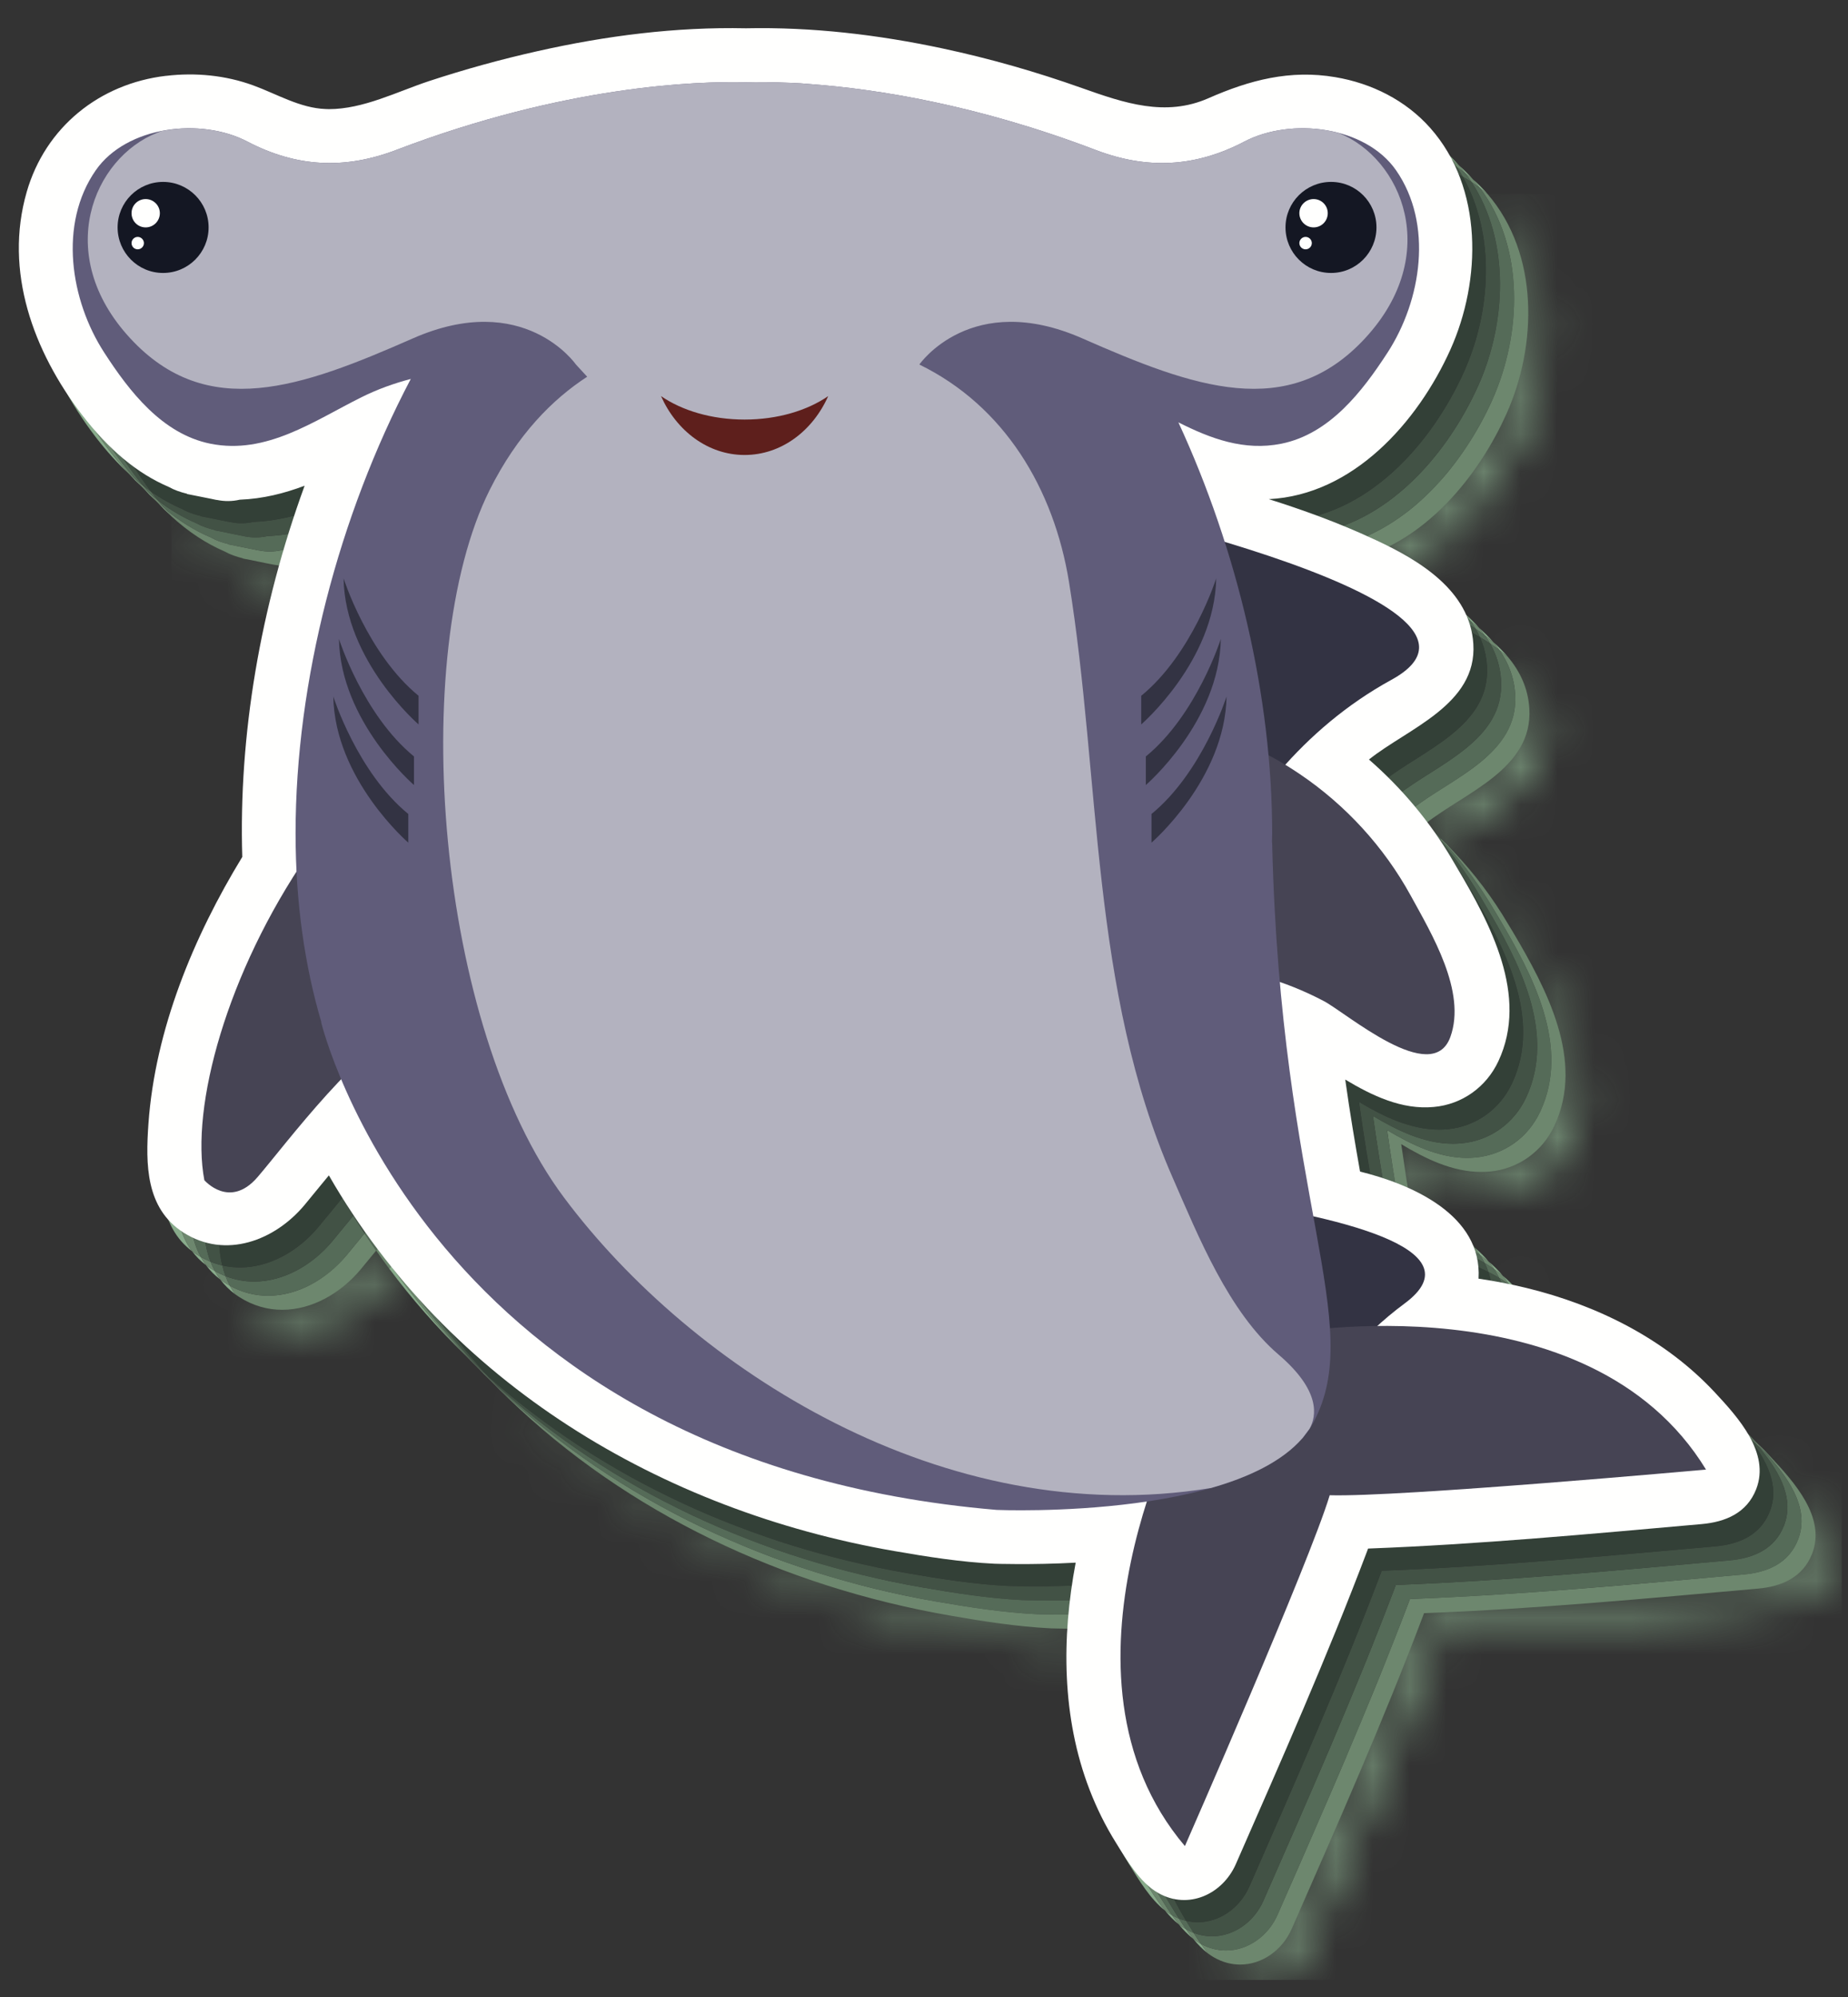<?xml version="1.0" encoding="UTF-8"?>
<svg width="50px" height="54px" viewBox="0 0 50 54" version="1.1" xmlns="http://www.w3.org/2000/svg" xmlns:xlink="http://www.w3.org/1999/xlink">
    <rect x="0" y="0" width="50" height="54" fill="#333333" stroke="none"/>
    <title>Group</title>
    <defs>
        <path d="M29.331,48.29 C29.098,48.29 28.858,48.23 28.627,48.098 C28.406,47.973 28.214,47.784 28.042,47.572 C28.096,47.612 28.151,47.649 28.209,47.682 C28.44,47.814 28.681,47.874 28.914,47.874 C29.506,47.874 30.054,47.488 30.31,46.906 C31.538,44.108 32.779,41.306 33.861,38.448 L33.889,38.372 C36.903,38.258 39.913,37.976 42.915,37.709 C43.554,37.654 44.136,37.411 44.389,36.766 C44.775,35.781 43.895,34.82 43.271,34.15 C43.266,34.145 43.261,34.139 43.256,34.134 C43.405,34.272 43.549,34.416 43.688,34.565 C44.312,35.237 45.191,36.198 44.806,37.183 C44.553,37.828 43.971,38.07 43.331,38.126 C40.329,38.392 37.318,38.675 34.306,38.788 L34.278,38.865 C33.195,41.72 31.954,44.525 30.726,47.322 C30.471,47.904 29.922,48.29 29.331,48.29 L29.331,48.29 Z M24.618,39.207 C24.355,39.204 24.198,39.199 24.198,39.199 C23.29,39.154 22.376,39.011 21.481,38.854 C16.776,38.035 12.377,35.913 9.104,32.552 C12.329,35.672 16.557,37.653 21.064,38.437 C21.96,38.594 22.874,38.735 23.782,38.782 C23.782,38.782 24.061,38.792 24.497,38.792 C24.548,38.792 24.601,38.792 24.656,38.791 C24.642,38.93 24.629,39.068 24.618,39.207 L24.618,39.207 Z M3.414,30.585 C3.023,30.585 2.626,30.479 2.251,30.238 C2.031,30.098 1.858,29.932 1.723,29.748 C1.759,29.774 1.795,29.799 1.834,29.824 C2.209,30.063 2.605,30.169 2.996,30.169 C3.798,30.169 4.579,29.724 5.122,29.072 L5.538,28.567 C5.653,28.733 5.772,28.897 5.892,29.058 L5.539,29.488 C4.996,30.141 4.215,30.585 3.414,30.585 L3.414,30.585 Z M36.896,30.146 C36.831,30.131 36.766,30.116 36.701,30.102 C36.627,29.94 36.531,29.79 36.42,29.651 C36.601,29.799 36.763,29.964 36.896,30.146 L36.896,30.146 Z M33.901,27.504 C33.778,27.447 33.653,27.394 33.528,27.345 C33.441,26.829 33.355,26.278 33.272,25.69 C33.926,26.083 34.658,26.441 35.435,26.441 C35.512,26.441 35.589,26.438 35.667,26.431 C36.436,26.36 37.088,25.892 37.415,25.195 C38.247,23.423 37.19,21.468 36.296,19.956 L36.162,19.735 C35.749,19.032 35.253,18.375 34.688,17.778 C35.428,18.481 36.067,19.281 36.579,20.151 L36.712,20.373 C37.606,21.884 38.663,23.839 37.831,25.611 C37.505,26.305 36.853,26.776 36.084,26.847 C36.006,26.855 35.929,26.858 35.853,26.858 C35.076,26.858 34.342,26.5 33.688,26.106 C33.757,26.598 33.829,27.063 33.901,27.504 L33.901,27.504 Z M34.349,17.436 C34.33,17.417 34.311,17.399 34.291,17.38 C34.175,17.258 34.055,17.137 33.932,17.02 C34.988,16.184 36.84,15.545 36.738,13.909 C36.704,13.358 36.482,12.898 36.155,12.51 C36.701,12.975 37.107,13.563 37.155,14.326 C37.255,15.961 35.404,16.6 34.349,17.436 L34.349,17.436 Z M3.33,10.457 C3.274,10.453 3.218,10.445 3.163,10.434 L3.151,10.431 L3.15,10.431 L3.012,10.405 C2.871,10.375 2.728,10.346 2.586,10.319 L2.348,10.27 L2.349,10.266 C2.166,10.218 2.005,10.164 1.86,10.082 C1.199,9.802 0.584,9.348 0,8.714 C0.459,9.134 0.938,9.449 1.443,9.665 C1.588,9.748 1.75,9.802 1.933,9.849 L1.932,9.854 L2.169,9.9 C2.312,9.929 2.454,9.959 2.596,9.988 L2.734,10.014 L2.735,10.014 L2.747,10.017 C2.841,10.036 2.937,10.046 3.033,10.046 C3.143,10.046 3.253,10.033 3.362,10.008 C3.396,10.007 3.43,10.005 3.464,10.003 C3.418,10.155 3.373,10.306 3.33,10.457 L3.33,10.457 Z M33.139,10.045 C33.077,10.014 33.014,9.985 32.953,9.956 L32.866,9.916 C32.732,9.854 32.598,9.794 32.463,9.735 C34.126,9.122 35.401,7.534 36.114,5.954 C36.954,4.091 37.006,1.621 35.61,0 C35.743,0.115 35.869,0.239 35.987,0.371 C37.423,1.991 37.379,4.488 36.53,6.371 C35.855,7.867 34.676,9.369 33.139,10.045 L33.139,10.045 Z" id="path-1"></path>
    </defs>
    <g id="Page-1" stroke="none" stroke-width="1" fill="none" fill-rule="evenodd">
        <g id="23424" transform="translate(-62, -52)">
            <g id="Group" transform="translate(62.51, 52.761)">
                <g id="Group-504" transform="translate(4.13, 4.488)">
                    <mask id="mask-2" fill="white">
                        <use xlink:href="#path-1"></use>
                    </mask>
                    <g id="Clip-503"></g>
                    <polygon id="Fill-502" fill="#88AB8B" mask="url(#mask-2)" points="0 48.29 45.191 48.29 45.191 0 0 0"></polygon>
                </g>
                <path d="M32.172,52.06 C32.027,51.95 31.895,51.814 31.773,51.665 C31.832,51.711 31.894,51.753 31.958,51.79 C31.965,51.794 31.973,51.798 31.981,51.802 C32.042,51.89 32.105,51.977 32.172,52.06 M47.386,38.622 C47.328,38.568 47.27,38.516 47.211,38.464 C47.145,38.392 47.08,38.322 47.018,38.256 C47.011,38.248 47.003,38.24 46.996,38.231 C47.13,38.357 47.26,38.487 47.386,38.622 M13.234,37.04 C13.089,36.899 12.946,36.756 12.804,36.611 C12.88,36.685 12.957,36.758 13.034,36.831 C13.1,36.901 13.167,36.971 13.234,37.04 M5.853,34.236 C5.692,34.117 5.559,33.984 5.45,33.838 C5.492,33.87 5.535,33.9 5.581,33.929 C5.623,33.956 5.666,33.982 5.709,34.006 C5.751,34.085 5.799,34.162 5.853,34.236 M40.55,34.139 C40.474,34.077 40.396,34.018 40.314,33.961 C40.265,33.884 40.21,33.809 40.151,33.737 C40.299,33.859 40.433,33.993 40.55,34.139 M38.818,22.266 C38.753,22.204 38.687,22.143 38.62,22.083 C38.572,22.03 38.524,21.978 38.476,21.926 C38.477,21.925 38.478,21.925 38.479,21.924 C38.594,22.036 38.707,22.15 38.818,22.266 M40.285,16.998 C40.212,16.936 40.137,16.876 40.059,16.818 C40.008,16.744 39.952,16.673 39.894,16.604 C40.035,16.727 40.167,16.858 40.285,16.998 M4.13,13.202 C3.999,13.081 3.869,12.952 3.74,12.814 C3.809,12.877 3.878,12.937 3.947,12.996 C4.008,13.066 4.069,13.135 4.13,13.202 M39.74,4.488 C39.671,4.429 39.6,4.372 39.528,4.318 C39.469,4.239 39.406,4.162 39.34,4.087 C39.467,4.197 39.587,4.316 39.7,4.443 C39.713,4.458 39.727,4.473 39.74,4.488" id="Fill-505" fill="#88AB8B"></path>
                <path d="M33.044,52.362 C32.811,52.362 32.57,52.302 32.339,52.17 C32.281,52.137 32.226,52.1 32.172,52.06 C32.105,51.977 32.042,51.89 31.981,51.802 C32.205,51.925 32.436,51.981 32.661,51.981 C33.253,51.981 33.802,51.594 34.058,51.012 C35.286,48.212 36.527,45.411 37.61,42.553 L37.639,42.477 C40.651,42.363 43.661,42.083 46.664,41.814 C47.303,41.758 47.884,41.519 48.138,40.872 C48.485,39.986 47.806,39.117 47.211,38.464 C47.27,38.516 47.328,38.568 47.386,38.622 C47.391,38.627 47.396,38.633 47.401,38.638 C48.025,39.308 48.905,40.269 48.519,41.254 C48.266,41.899 47.684,42.142 47.045,42.197 C44.043,42.464 41.033,42.746 38.019,42.86 L37.991,42.936 C36.909,45.794 35.668,48.596 34.44,51.394 C34.184,51.976 33.636,52.362 33.044,52.362 M28.627,43.28 C28.191,43.28 27.912,43.27 27.912,43.27 C27.004,43.223 26.09,43.082 25.194,42.925 C20.687,42.141 16.459,40.16 13.234,37.04 C13.167,36.971 13.1,36.901 13.034,36.831 C16.234,39.851 20.389,41.774 24.813,42.544 C25.708,42.699 26.621,42.842 27.529,42.887 C27.529,42.887 27.808,42.897 28.244,42.897 C28.418,42.897 28.617,42.896 28.833,42.891 C28.816,43.02 28.8,43.15 28.786,43.279 C28.731,43.28 28.678,43.28 28.627,43.28 M7.126,34.657 C6.735,34.657 6.339,34.551 5.964,34.312 C5.925,34.287 5.889,34.262 5.853,34.236 C5.799,34.162 5.751,34.085 5.709,34.006 C6.046,34.192 6.397,34.276 6.745,34.276 C7.546,34.276 8.327,33.831 8.869,33.179 L9.313,32.639 L9.353,32.591 C9.456,32.747 9.561,32.902 9.668,33.055 L9.252,33.56 C8.709,34.212 7.928,34.657 7.126,34.657 M40.831,34.59 C40.743,34.571 40.655,34.553 40.567,34.536 C40.513,34.328 40.426,34.137 40.314,33.961 C40.396,34.018 40.474,34.077 40.55,34.139 C40.661,34.278 40.757,34.428 40.831,34.59 M37.658,31.833 C37.546,31.789 37.433,31.749 37.32,31.711 C37.219,31.12 37.117,30.484 37.02,29.797 C37.675,30.189 38.409,30.549 39.186,30.549 C39.262,30.549 39.338,30.545 39.415,30.538 C40.184,30.466 40.837,29.996 41.162,29.3 C41.995,27.531 40.938,25.573 40.044,24.063 L39.911,23.842 C39.543,23.215 39.109,22.626 38.62,22.083 C38.687,22.143 38.753,22.204 38.818,22.266 C39.383,22.863 39.879,23.52 40.292,24.223 L40.426,24.444 C41.32,25.956 42.377,27.911 41.545,29.683 C41.218,30.38 40.566,30.848 39.797,30.919 C39.719,30.926 39.642,30.929 39.565,30.929 C38.788,30.929 38.056,30.571 37.402,30.178 C37.485,30.766 37.571,31.317 37.658,31.833 M38.062,21.508 C38.051,21.497 38.04,21.486 38.029,21.476 C37.915,21.357 37.799,21.24 37.68,21.126 C38.734,20.291 40.589,19.651 40.486,18.015 C40.458,17.557 40.3,17.161 40.059,16.818 C40.137,16.876 40.212,16.936 40.285,16.998 C40.612,17.386 40.834,17.846 40.868,18.397 C40.97,20.033 39.118,20.672 38.062,21.508 M7.163,14.534 C7.067,14.534 6.971,14.524 6.877,14.505 L6.865,14.502 L6.864,14.502 L6.726,14.476 C6.584,14.447 6.442,14.417 6.299,14.388 L6.062,14.342 L6.063,14.337 C5.88,14.29 5.718,14.236 5.573,14.153 C5.068,13.937 4.589,13.622 4.13,13.202 C4.069,13.135 4.008,13.066 3.947,12.996 C4.345,13.33 4.758,13.587 5.191,13.77 C5.337,13.854 5.498,13.91 5.681,13.954 L5.68,13.961 L5.917,14.008 C6.06,14.037 6.202,14.064 6.343,14.093 L6.482,14.122 L6.483,14.12 L6.494,14.122 C6.591,14.142 6.688,14.152 6.786,14.152 C6.894,14.152 7.002,14.14 7.109,14.115 C7.321,14.107 7.529,14.085 7.731,14.051 C7.684,14.197 7.638,14.344 7.594,14.491 C7.56,14.493 7.526,14.495 7.492,14.496 C7.383,14.521 7.273,14.534 7.163,14.534 M36.593,14.223 C36.365,14.124 36.136,14.03 35.907,13.94 C37.719,13.418 39.108,11.736 39.862,10.061 C40.665,8.275 40.749,5.934 39.528,4.318 C39.6,4.372 39.671,4.429 39.74,4.488 C41.136,6.109 41.084,8.579 40.244,10.442 C39.531,12.022 38.256,13.61 36.593,14.223" id="Fill-506" fill="#6D876E"></path>
                <path d="M31.773,51.665 C31.633,51.556 31.504,51.422 31.386,51.277 C31.448,51.325 31.511,51.369 31.578,51.406 C31.64,51.495 31.705,51.582 31.773,51.665 M46.996,38.231 C46.939,38.179 46.882,38.127 46.824,38.075 C46.761,38.005 46.698,37.938 46.637,37.873 C46.636,37.871 46.635,37.87 46.634,37.869 C46.758,37.986 46.878,38.106 46.996,38.231" id="Fill-507" fill="#88AB8B"></path>
                <path d="M31.981,51.802 C31.973,51.798 31.965,51.794 31.958,51.79 C31.894,51.753 31.832,51.711 31.773,51.665 C31.705,51.582 31.64,51.495 31.578,51.406 C31.646,51.445 31.715,51.478 31.785,51.505 C31.847,51.603 31.912,51.704 31.981,51.802 M47.211,38.464 C47.153,38.413 47.094,38.363 47.035,38.314 C46.965,38.232 46.894,38.152 46.824,38.075 C46.882,38.127 46.939,38.179 46.996,38.231 C47.003,38.24 47.011,38.248 47.018,38.256 C47.08,38.322 47.145,38.392 47.211,38.464" id="Fill-508" fill="#6D876E"></path>
                <path d="M32.661,51.981 C32.436,51.981 32.205,51.925 31.981,51.802 C31.912,51.704 31.847,51.603 31.785,51.505 C31.95,51.568 32.117,51.598 32.282,51.598 C32.873,51.598 33.422,51.212 33.677,50.627 C34.905,47.83 36.146,45.028 37.229,42.171 L37.257,42.097 C40.268,41.982 43.28,41.7 46.281,41.433 C46.922,41.377 47.504,41.136 47.758,40.491 C48.063,39.705 47.565,38.934 47.035,38.314 C47.094,38.363 47.153,38.413 47.211,38.464 C47.806,39.117 48.485,39.986 48.138,40.872 C47.884,41.519 47.303,41.758 46.664,41.814 C43.661,42.083 40.651,42.363 37.639,42.477 L37.61,42.553 C36.527,45.411 35.286,48.212 34.058,51.012 C33.802,51.594 33.253,51.981 32.661,51.981" id="Fill-509" fill="#556B58"></path>
                <path d="M12.804,36.611 C12.667,36.477 12.531,36.341 12.397,36.203 C12.466,36.27 12.535,36.337 12.605,36.403 C12.671,36.473 12.737,36.542 12.804,36.611" id="Fill-510" fill="#88AB8B"></path>
                <path d="M13.034,36.831 C12.957,36.758 12.88,36.685 12.804,36.611 C12.737,36.542 12.671,36.473 12.605,36.403 C12.682,36.476 12.759,36.548 12.837,36.62 C12.902,36.69 12.968,36.761 13.034,36.831" id="Fill-511" fill="#6D876E"></path>
                <path d="M28.244,42.897 C27.808,42.897 27.529,42.887 27.529,42.887 C26.621,42.842 25.708,42.699 24.813,42.544 C20.389,41.774 16.234,39.851 13.034,36.831 C12.968,36.761 12.902,36.69 12.837,36.62 C16.012,39.541 20.091,41.406 24.431,42.161 C25.326,42.316 26.24,42.462 27.146,42.506 C27.146,42.506 27.424,42.516 27.858,42.516 C28.146,42.516 28.502,42.512 28.892,42.498 C28.871,42.629 28.851,42.76 28.833,42.891 C28.617,42.896 28.418,42.897 28.244,42.897" id="Fill-512" fill="#556B58"></path>
                <path d="M40.151,33.737 C40.077,33.675 39.999,33.615 39.919,33.559 C39.873,33.488 39.822,33.42 39.769,33.355 C39.91,33.472 40.038,33.599 40.151,33.737" id="Fill-513" fill="#88AB8B"></path>
                <path d="M40.314,33.961 C40.23,33.903 40.142,33.847 40.052,33.794 C40.012,33.712 39.968,33.634 39.919,33.559 C39.999,33.615 40.077,33.675 40.151,33.737 C40.21,33.809 40.265,33.884 40.314,33.961" id="Fill-514" fill="#6D876E"></path>
                <path d="M40.567,34.536 C40.459,34.514 40.35,34.494 40.241,34.475 C40.218,34.228 40.152,34.001 40.052,33.794 C40.142,33.847 40.23,33.903 40.314,33.961 C40.426,34.137 40.513,34.328 40.567,34.536" id="Fill-515" fill="#556B58"></path>
                <path d="M5.45,33.838 C5.296,33.722 5.168,33.591 5.063,33.449 C5.107,33.483 5.153,33.515 5.201,33.545 C5.234,33.567 5.268,33.587 5.302,33.607 C5.345,33.687 5.394,33.764 5.45,33.838" id="Fill-516" fill="#88AB8B"></path>
                <path d="M5.709,34.006 C5.666,33.982 5.623,33.956 5.581,33.929 C5.535,33.9 5.492,33.87 5.45,33.838 C5.394,33.764 5.345,33.687 5.302,33.607 C5.398,33.662 5.495,33.708 5.593,33.747 C5.626,33.836 5.664,33.922 5.709,34.006" id="Fill-517" fill="#6D876E"></path>
                <path d="M6.745,34.276 C6.397,34.276 6.046,34.192 5.709,34.006 C5.664,33.922 5.626,33.836 5.593,33.747 C5.847,33.847 6.107,33.893 6.364,33.893 C7.165,33.893 7.946,33.448 8.487,32.795 L8.931,32.256 L9.05,32.113 C9.149,32.274 9.25,32.433 9.353,32.591 L9.313,32.639 L8.869,33.179 C8.327,33.831 7.546,34.276 6.745,34.276" id="Fill-518" fill="#556B58"></path>
                <path d="M38.421,21.868 C38.354,21.804 38.287,21.741 38.218,21.679 C38.166,21.622 38.114,21.565 38.061,21.509 L38.062,21.508 C38.185,21.625 38.305,21.746 38.421,21.868" id="Fill-519" fill="#6D876E"></path>
                <path d="M38.62,22.083 C38.567,22.035 38.513,21.987 38.459,21.94 C38.464,21.935 38.47,21.931 38.476,21.926 C38.524,21.978 38.572,22.03 38.62,22.083" id="Fill-520" fill="#6D876E"></path>
                <path d="M37.32,31.711 C37.208,31.674 37.096,31.639 36.986,31.607 C36.869,30.94 36.749,30.212 36.637,29.414 C37.294,29.808 38.027,30.166 38.805,30.166 C38.881,30.166 38.957,30.162 39.034,30.155 C39.803,30.083 40.455,29.615 40.781,28.917 C41.612,27.147 40.556,25.19 39.659,23.681 L39.529,23.459 C39.156,22.825 38.716,22.228 38.218,21.679 C38.287,21.741 38.354,21.804 38.421,21.868 C38.44,21.888 38.458,21.907 38.476,21.926 C38.47,21.931 38.464,21.935 38.459,21.94 C38.513,21.987 38.567,22.035 38.62,22.083 C39.109,22.626 39.543,23.215 39.911,23.842 L40.044,24.063 C40.938,25.573 41.995,27.531 41.162,29.3 C40.837,29.996 40.184,30.466 39.415,30.538 C39.338,30.545 39.262,30.549 39.186,30.549 C38.409,30.549 37.675,30.189 37.02,29.797 C37.117,30.484 37.219,31.12 37.32,31.711" id="Fill-521" fill="#556B58"></path>
                <path d="M39.894,16.604 C39.82,16.54 39.744,16.479 39.666,16.42 C39.617,16.351 39.565,16.285 39.511,16.22 C39.649,16.34 39.778,16.467 39.894,16.604" id="Fill-522" fill="#88AB8B"></path>
                <path d="M40.059,16.818 C39.977,16.756 39.893,16.697 39.807,16.64 C39.764,16.565 39.717,16.491 39.666,16.42 C39.744,16.479 39.82,16.54 39.894,16.604 C39.952,16.673 40.008,16.744 40.059,16.818" id="Fill-523" fill="#6D876E"></path>
                <path d="M37.68,21.126 C37.671,21.117 37.661,21.107 37.652,21.098 C37.537,20.978 37.419,20.86 37.299,20.744 C38.353,19.909 40.205,19.268 40.104,17.634 C40.081,17.264 39.974,16.934 39.807,16.64 C39.893,16.697 39.977,16.756 40.059,16.818 C40.3,17.161 40.458,17.557 40.486,18.015 C40.589,19.651 38.734,20.291 37.68,21.126" id="Fill-524" fill="#556B58"></path>
                <path d="M3.74,12.814 C3.607,12.691 3.475,12.559 3.345,12.419 C3.412,12.48 3.479,12.54 3.546,12.597 C3.61,12.671 3.675,12.744 3.74,12.814" id="Fill-525" fill="#88AB8B"></path>
                <path d="M3.947,12.996 C3.878,12.937 3.809,12.877 3.74,12.814 C3.675,12.744 3.61,12.671 3.546,12.597 C3.615,12.655 3.684,12.711 3.754,12.765 C3.814,12.844 3.839,12.876 3.839,12.876 C3.839,12.876 3.804,12.831 3.755,12.766 C3.757,12.767 3.758,12.769 3.76,12.77 C3.822,12.847 3.884,12.923 3.947,12.996" id="Fill-526" fill="#6D876E"></path>
                <path d="M6.786,14.152 C6.688,14.152 6.591,14.142 6.494,14.122 L6.483,14.12 L6.482,14.122 L6.343,14.093 C6.202,14.064 6.06,14.037 5.917,14.008 L5.68,13.961 L5.681,13.954 C5.498,13.91 5.337,13.854 5.191,13.77 C4.758,13.587 4.345,13.33 3.947,12.996 C3.884,12.923 3.822,12.847 3.76,12.77 C4.098,13.03 4.446,13.236 4.808,13.39 C4.954,13.472 5.117,13.526 5.3,13.571 L5.3,13.578 L5.536,13.624 C5.678,13.656 5.82,13.683 5.962,13.712 L6.1,13.739 L6.112,13.742 C6.209,13.761 6.306,13.77 6.404,13.77 C6.512,13.77 6.62,13.759 6.727,13.735 C7.136,13.717 7.526,13.648 7.898,13.547 C7.841,13.714 7.785,13.882 7.731,14.051 C7.529,14.085 7.321,14.107 7.109,14.115 C7.002,14.14 6.894,14.152 6.786,14.152 M3.839,12.876 C3.839,12.876 3.814,12.844 3.754,12.765 C3.754,12.765 3.754,12.766 3.755,12.766 C3.804,12.831 3.839,12.876 3.839,12.876" id="Fill-527" fill="#556B58"></path>
                <path d="M39.34,4.087 C39.273,4.028 39.204,3.972 39.133,3.918 C39.079,3.847 39.022,3.778 38.963,3.71 C39.088,3.819 39.207,3.937 39.318,4.062 C39.326,4.07 39.333,4.079 39.34,4.087" id="Fill-528" fill="#88AB8B"></path>
                <path d="M39.528,4.318 C39.456,4.264 39.381,4.212 39.305,4.162 C39.251,4.079 39.194,3.998 39.133,3.918 C39.204,3.972 39.273,4.028 39.34,4.087 C39.406,4.162 39.469,4.239 39.528,4.318" id="Fill-529" fill="#6D876E"></path>
                <path d="M35.907,13.94 C35.648,13.838 35.389,13.743 35.133,13.652 C37.138,13.274 38.672,11.472 39.48,9.679 C40.248,7.976 40.357,5.766 39.305,4.162 C39.381,4.212 39.456,4.264 39.528,4.318 C40.749,5.934 40.665,8.275 39.862,10.061 C39.108,11.736 37.719,13.418 35.907,13.94" id="Fill-530" fill="#556B58"></path>
                <path d="M31.386,51.277 C31.249,51.17 31.124,51.041 31.009,50.9 C31.069,50.946 31.131,50.989 31.195,51.025 C31.196,51.026 31.197,51.027 31.198,51.027 C31.258,51.112 31.321,51.197 31.386,51.277 M46.634,37.869 C46.57,37.808 46.504,37.749 46.438,37.69 C46.376,37.622 46.315,37.556 46.256,37.492 C46.246,37.482 46.237,37.472 46.227,37.462 C46.367,37.592 46.503,37.728 46.634,37.869 M12.397,36.203 C12.283,36.091 12.17,35.977 12.058,35.863 C12.116,35.919 12.173,35.974 12.232,36.03 C12.287,36.088 12.342,36.145 12.397,36.203 M5.063,33.449 C4.914,33.337 4.791,33.211 4.688,33.074 C4.73,33.105 4.773,33.136 4.819,33.165 C4.853,33.187 4.887,33.207 4.921,33.227 C4.963,33.304 5.01,33.378 5.063,33.449 M39.769,33.355 C39.694,33.293 39.617,33.234 39.537,33.177 C39.491,33.107 39.44,33.039 39.387,32.973 C39.527,33.091 39.656,33.217 39.769,33.355" id="Fill-531" fill="#88AB8B"></path>
                <path d="M38.029,21.476 C37.965,21.415 37.9,21.354 37.834,21.295 C37.783,21.238 37.731,21.182 37.679,21.127 L37.68,21.126 C37.799,21.24 37.915,21.357 38.029,21.476" id="Fill-532" fill="#556B58"></path>
                <path d="M39.511,16.22 C39.437,16.156 39.36,16.094 39.281,16.035 C39.232,15.965 39.179,15.898 39.123,15.833 C39.263,15.953 39.393,16.082 39.511,16.22 M3.345,12.419 C3.217,12.301 3.091,12.174 2.966,12.039 C3.03,12.098 3.094,12.155 3.158,12.209 C3.22,12.281 3.282,12.351 3.345,12.419 M38.963,3.71 C38.894,3.65 38.823,3.592 38.75,3.536 C38.694,3.463 38.636,3.391 38.574,3.321 C38.702,3.432 38.823,3.551 38.936,3.679 C38.945,3.69 38.954,3.7 38.963,3.71" id="Fill-533" fill="#88AB8B"></path>
                <path d="M31.578,51.406 L31.578,51.406 C31.511,51.369 31.448,51.325 31.386,51.277 C31.321,51.197 31.258,51.112 31.198,51.027 C31.26,51.063 31.323,51.093 31.387,51.118 C31.448,51.214 31.511,51.311 31.578,51.406 M46.824,38.075 C46.763,38.021 46.701,37.968 46.638,37.915 C46.572,37.838 46.504,37.763 46.438,37.69 C46.504,37.749 46.57,37.808 46.634,37.869 C46.635,37.87 46.636,37.871 46.637,37.873 C46.698,37.938 46.761,38.005 46.824,38.075 M12.605,36.403 C12.535,36.337 12.466,36.27 12.397,36.203 C12.342,36.145 12.287,36.088 12.232,36.03 C12.298,36.092 12.365,36.155 12.431,36.216 C12.489,36.279 12.547,36.341 12.605,36.403 M5.302,33.607 C5.268,33.587 5.234,33.567 5.201,33.545 C5.153,33.515 5.107,33.483 5.063,33.449 C5.01,33.378 4.963,33.304 4.921,33.227 C5.009,33.277 5.097,33.32 5.186,33.356 C5.219,33.442 5.258,33.526 5.302,33.607 M39.919,33.559 C39.835,33.5 39.748,33.444 39.659,33.391 C39.622,33.317 39.581,33.246 39.537,33.177 C39.617,33.234 39.694,33.293 39.769,33.355 C39.822,33.42 39.873,33.488 39.919,33.559 M39.666,16.42 C39.584,16.358 39.5,16.298 39.414,16.24 C39.373,16.17 39.329,16.101 39.281,16.035 C39.36,16.094 39.437,16.156 39.511,16.22 C39.565,16.285 39.617,16.351 39.666,16.42 M3.546,12.597 C3.479,12.54 3.412,12.48 3.345,12.419 C3.282,12.351 3.22,12.281 3.158,12.209 C3.221,12.263 3.285,12.315 3.349,12.365 C3.401,12.432 3.422,12.459 3.422,12.459 C3.422,12.459 3.394,12.422 3.351,12.367 C3.353,12.368 3.356,12.37 3.358,12.371 C3.42,12.449 3.483,12.524 3.546,12.597 M39.133,3.918 C39.06,3.863 38.986,3.81 38.91,3.76 C38.859,3.684 38.806,3.609 38.75,3.536 C38.823,3.592 38.894,3.65 38.963,3.71 C39.022,3.778 39.079,3.847 39.133,3.918" id="Fill-534" fill="#6D876E"></path>
                <path d="M38.218,21.679 C38.16,21.627 38.102,21.575 38.043,21.523 C38.049,21.519 38.055,21.514 38.061,21.509 C38.114,21.565 38.166,21.622 38.218,21.679" id="Fill-535" fill="#556B58"></path>
                <path d="M31.785,51.505 C31.715,51.478 31.646,51.445 31.578,51.406 C31.511,51.311 31.448,51.214 31.387,51.118 C31.452,51.144 31.517,51.164 31.583,51.18 C31.594,51.198 31.605,51.216 31.616,51.234 C31.67,51.321 31.726,51.412 31.785,51.505 M47.035,38.314 C46.968,38.258 46.901,38.204 46.832,38.15 C46.769,38.07 46.704,37.991 46.638,37.915 C46.701,37.968 46.763,38.021 46.824,38.075 C46.894,38.152 46.965,38.232 47.035,38.314 M12.837,36.62 C12.759,36.548 12.682,36.476 12.605,36.403 C12.547,36.341 12.489,36.279 12.431,36.216 C12.507,36.286 12.583,36.355 12.66,36.424 C12.718,36.49 12.778,36.555 12.837,36.62 M40.052,33.794 C39.957,33.738 39.86,33.685 39.761,33.635 C39.732,33.551 39.698,33.469 39.659,33.391 C39.748,33.444 39.835,33.5 39.919,33.559 C39.968,33.634 40.012,33.712 40.052,33.794 M5.593,33.747 C5.495,33.708 5.398,33.662 5.302,33.607 C5.258,33.526 5.219,33.442 5.186,33.356 C5.292,33.399 5.398,33.433 5.505,33.458 C5.529,33.556 5.558,33.653 5.593,33.747 M39.807,16.64 C39.716,16.58 39.624,16.523 39.53,16.467 C39.495,16.389 39.457,16.314 39.414,16.24 C39.5,16.298 39.584,16.358 39.666,16.42 C39.717,16.491 39.764,16.565 39.807,16.64 M3.754,12.765 C3.684,12.711 3.615,12.655 3.546,12.597 C3.483,12.524 3.42,12.449 3.358,12.371 C3.429,12.427 3.501,12.48 3.573,12.53 C3.589,12.551 3.606,12.573 3.624,12.597 C3.628,12.602 3.632,12.607 3.637,12.613 C3.685,12.676 3.724,12.726 3.754,12.765 M39.305,4.162 C39.228,4.111 39.149,4.063 39.068,4.018 C39.019,3.93 38.966,3.844 38.91,3.76 C38.986,3.81 39.06,3.863 39.133,3.918 C39.194,3.998 39.251,4.079 39.305,4.162" id="Fill-536" fill="#556B58"></path>
                <path d="M32.282,51.598 C32.117,51.598 31.95,51.568 31.785,51.505 C31.726,51.412 31.67,51.321 31.616,51.234 C31.605,51.216 31.594,51.198 31.583,51.18 C31.688,51.205 31.794,51.217 31.898,51.217 C32.49,51.217 33.038,50.83 33.295,50.247 C34.522,47.449 35.763,44.647 36.845,41.79 L36.874,41.713 C39.886,41.599 42.897,41.317 45.898,41.053 C46.539,40.995 47.121,40.755 47.374,40.108 C47.646,39.413 47.287,38.729 46.832,38.15 C46.901,38.204 46.968,38.258 47.035,38.314 C47.565,38.934 48.063,39.705 47.758,40.491 C47.504,41.136 46.922,41.377 46.281,41.433 C43.28,41.7 40.268,41.982 37.257,42.097 L37.229,42.171 C36.146,45.028 34.905,47.83 33.677,50.627 C33.422,51.212 32.873,51.598 32.282,51.598 M27.858,42.516 C27.424,42.516 27.146,42.506 27.146,42.506 C26.24,42.462 25.326,42.316 24.431,42.161 C20.091,41.406 16.012,39.541 12.837,36.62 C12.778,36.555 12.718,36.49 12.66,36.424 C15.805,39.239 19.803,41.042 24.05,41.781 C24.944,41.935 25.858,42.079 26.765,42.124 C26.765,42.124 27.043,42.133 27.477,42.133 C27.872,42.133 28.398,42.125 28.963,42.094 C28.937,42.228 28.914,42.363 28.892,42.498 C28.502,42.512 28.146,42.516 27.858,42.516 M40.241,34.475 C40.115,34.454 39.989,34.434 39.863,34.415 C39.88,34.131 39.842,33.872 39.761,33.635 C39.86,33.685 39.957,33.738 40.052,33.794 C40.152,34.001 40.218,34.228 40.241,34.475 M6.364,33.893 C6.107,33.893 5.847,33.847 5.593,33.747 C5.558,33.653 5.529,33.556 5.505,33.458 C5.664,33.495 5.823,33.512 5.982,33.512 C6.783,33.512 7.565,33.067 8.106,32.415 L8.551,31.875 L8.758,31.622 C8.853,31.788 8.95,31.951 9.05,32.113 L8.931,32.256 L8.487,32.795 C7.946,33.448 7.165,33.893 6.364,33.893 M36.986,31.607 C36.874,31.575 36.763,31.545 36.656,31.519 C36.523,30.772 36.384,29.949 36.258,29.033 C36.912,29.425 37.648,29.784 38.425,29.784 C38.5,29.784 38.575,29.781 38.651,29.774 C39.421,29.703 40.072,29.233 40.398,28.536 C41.231,26.767 40.174,24.81 39.279,23.3 L39.147,23.078 C38.774,22.442 38.333,21.845 37.834,21.295 C37.9,21.354 37.965,21.415 38.029,21.476 C38.039,21.487 38.05,21.498 38.061,21.509 C38.055,21.514 38.049,21.519 38.043,21.523 C38.102,21.575 38.16,21.627 38.218,21.679 C38.716,22.228 39.156,22.825 39.529,23.459 L39.659,23.681 C40.556,25.19 41.612,27.147 40.781,28.917 C40.455,29.615 39.803,30.083 39.034,30.155 C38.957,30.162 38.881,30.166 38.805,30.166 C38.027,30.166 37.294,29.808 36.637,29.414 C36.749,30.212 36.869,30.94 36.986,31.607 M37.299,20.744 C37.169,20.619 37.035,20.497 36.898,20.377 C37.949,19.535 39.824,18.897 39.722,17.253 C39.705,16.967 39.637,16.706 39.53,16.467 C39.624,16.523 39.716,16.58 39.807,16.64 C39.974,16.934 40.081,17.264 40.104,17.634 C40.205,19.268 38.353,19.909 37.299,20.744 M6.404,13.77 C6.306,13.77 6.209,13.761 6.112,13.742 L6.1,13.739 L5.962,13.712 C5.82,13.683 5.678,13.656 5.536,13.624 L5.3,13.578 L5.3,13.571 C5.117,13.526 4.954,13.472 4.808,13.39 C4.446,13.236 4.098,13.03 3.76,12.77 C3.739,12.744 3.718,12.718 3.698,12.691 C3.718,12.718 3.737,12.743 3.755,12.766 C3.754,12.766 3.754,12.765 3.754,12.765 C3.724,12.726 3.685,12.676 3.637,12.613 C3.632,12.607 3.628,12.602 3.624,12.597 C3.606,12.573 3.589,12.551 3.573,12.53 C3.85,12.724 4.135,12.882 4.428,13.007 C4.572,13.092 4.735,13.145 4.917,13.19 L4.916,13.197 L5.154,13.244 C5.296,13.273 5.438,13.3 5.581,13.33 L5.718,13.356 L5.719,13.356 L5.731,13.358 C5.827,13.378 5.924,13.389 6.022,13.389 C6.13,13.389 6.238,13.376 6.345,13.352 C6.973,13.327 7.557,13.179 8.1,12.973 C8.031,13.164 7.963,13.355 7.898,13.547 C7.526,13.648 7.136,13.717 6.727,13.735 C6.62,13.759 6.512,13.77 6.404,13.77 M35.133,13.652 C34.812,13.539 34.496,13.434 34.188,13.336 C36.468,13.224 38.216,11.255 39.097,9.298 C39.828,7.676 39.963,5.597 39.068,4.018 C39.149,4.063 39.228,4.111 39.305,4.162 C40.357,5.766 40.248,7.976 39.48,9.679 C38.672,11.472 37.138,13.274 35.133,13.652" id="Fill-537" fill="#425245"></path>
                <path d="M31.009,50.9 C30.609,50.588 30.309,50.082 30.054,49.673 C29.771,49.219 29.532,48.735 29.339,48.235 C28.782,46.788 28.632,45.232 28.748,43.695 C28.836,43.696 28.935,43.696 29.043,43.696 C29.082,43.696 29.123,43.696 29.165,43.696 C28.991,45.355 29.117,47.05 29.72,48.616 C29.913,49.117 30.153,49.599 30.436,50.053 C30.603,50.322 30.789,50.631 31.009,50.9 M46.227,37.462 C44.928,36.248 43.271,35.469 41.549,35.048 C41.444,35.023 41.339,34.999 41.233,34.977 C41.175,34.856 41.106,34.742 41.026,34.634 C41.073,34.645 41.12,34.656 41.167,34.668 C43.063,35.131 44.878,36.025 46.227,37.462 M12.058,35.863 C11.324,35.149 10.642,34.377 10.022,33.546 L10.078,33.478 C10.678,34.332 11.341,35.127 12.058,35.863 M4.688,33.074 C3.799,32.405 3.802,31.271 3.875,30.227 C4.053,27.681 5.095,25.17 6.414,23.011 C6.332,20.372 6.694,17.628 7.46,14.945 C7.5,14.949 7.54,14.95 7.579,14.95 C7.689,14.95 7.8,14.938 7.909,14.913 C7.928,14.912 7.947,14.911 7.965,14.91 C7.114,17.723 6.71,20.616 6.796,23.392 C5.476,25.551 4.436,28.061 4.258,30.61 C4.196,31.473 4.184,32.402 4.688,33.074 M39.387,32.973 C39.008,32.658 38.542,32.414 38.07,32.227 C38.057,32.149 38.044,32.071 38.031,31.992 C38.555,32.235 39.045,32.556 39.387,32.973 M39.123,15.833 C38.632,15.409 38.026,15.087 37.467,14.828 L37.379,14.785 C37.264,14.731 37.149,14.679 37.033,14.629 C37.113,14.599 37.191,14.567 37.269,14.533 C37.934,14.854 38.64,15.267 39.123,15.833 M2.966,12.039 C2.668,11.764 2.377,11.443 2.094,11.077 C2.191,11.203 2.277,11.315 2.277,11.315 C2.277,11.315 2.222,11.244 2.075,11.052 C1.896,10.819 1.832,10.735 1.832,10.735 C1.832,10.735 1.943,10.88 2.054,11.025 C2.054,11.025 2.054,11.025 2.055,11.025 C0.754,9.318 -0.037,7.164 0.583,5.025 C1.088,3.281 2.551,2.103 4.345,1.89 L4.353,1.89 C4.564,1.865 4.776,1.852 4.988,1.852 C5.575,1.852 6.162,1.949 6.715,2.149 C7.349,2.38 7.974,2.761 8.666,2.788 L8.759,2.79 C9.688,2.79 10.597,2.32 11.464,2.033 C12.429,1.717 13.414,1.446 14.405,1.222 C16.11,0.838 17.855,0.602 19.605,0.602 C19.75,0.602 19.895,0.603 20.04,0.606 C20.186,0.603 20.333,0.601 20.479,0.601 C22.117,0.601 23.753,0.807 25.356,1.148 C26.638,1.422 27.899,1.782 29.135,2.221 C29.883,2.487 30.619,2.742 31.366,2.742 C31.759,2.742 32.155,2.671 32.556,2.494 C33.42,2.116 34.272,1.857 35.182,1.857 C35.445,1.857 35.714,1.879 35.989,1.926 C36.97,2.091 37.889,2.55 38.554,3.298 C38.561,3.306 38.568,3.313 38.574,3.321 C37.956,2.783 37.185,2.443 36.371,2.306 C36.097,2.26 35.83,2.239 35.567,2.239 C34.656,2.239 33.803,2.497 32.938,2.877 C32.537,3.054 32.142,3.124 31.749,3.124 C31.002,3.124 30.265,2.869 29.516,2.602 C28.28,2.163 27.019,1.802 25.737,1.529 C24.128,1.187 22.486,0.983 20.84,0.983 C20.7,0.983 20.561,0.984 20.421,0.987 C20.275,0.984 20.13,0.982 19.985,0.982 C18.235,0.982 16.492,1.218 14.787,1.602 C13.795,1.827 12.812,2.098 11.845,2.416 C10.979,2.7 10.071,3.17 9.14,3.17 L9.049,3.169 C8.355,3.144 7.731,2.763 7.095,2.53 C6.543,2.329 5.956,2.234 5.369,2.234 C5.157,2.234 4.945,2.246 4.735,2.27 L4.728,2.27 C2.934,2.485 1.47,3.661 0.965,5.406 C0.341,7.558 1.144,9.724 2.457,11.433 C2.278,11.2 2.213,11.115 2.213,11.115 C2.213,11.115 2.324,11.26 2.436,11.406 C2.547,11.55 2.658,11.696 2.658,11.696 C2.658,11.696 2.604,11.624 2.457,11.433 C2.624,11.651 2.794,11.853 2.966,12.039" id="Fill-538" fill="#88AB8B"></path>
                <path d="M29.043,43.696 C28.935,43.696 28.836,43.696 28.748,43.695 C28.759,43.556 28.772,43.418 28.786,43.279 C28.919,43.279 29.063,43.277 29.216,43.274 C29.197,43.414 29.18,43.555 29.165,43.696 C29.123,43.696 29.082,43.696 29.043,43.696 M41.233,34.977 C41.138,34.956 41.043,34.936 40.948,34.917 C40.919,34.804 40.879,34.694 40.831,34.59 C40.896,34.604 40.961,34.619 41.026,34.634 C41.106,34.742 41.175,34.856 41.233,34.977 M10.022,33.546 C9.902,33.385 9.783,33.221 9.668,33.055 L9.697,33.02 L9.735,32.973 C9.847,33.144 9.961,33.312 10.078,33.478 L10.022,33.546 M38.07,32.227 C37.947,32.178 37.824,32.134 37.702,32.093 C37.687,32.007 37.673,31.921 37.658,31.833 C37.783,31.882 37.908,31.935 38.031,31.992 C38.044,32.071 38.057,32.149 38.07,32.227 M7.579,14.95 C7.54,14.95 7.5,14.949 7.46,14.945 C7.503,14.794 7.548,14.643 7.594,14.491 C7.771,14.481 7.944,14.461 8.115,14.432 C8.064,14.591 8.014,14.751 7.965,14.91 C7.947,14.911 7.928,14.912 7.909,14.913 C7.8,14.938 7.689,14.95 7.579,14.95 M37.033,14.629 C36.787,14.521 36.539,14.419 36.292,14.322 C36.393,14.292 36.494,14.259 36.593,14.223 C36.728,14.282 36.862,14.342 36.996,14.404 L37.083,14.444 C37.144,14.473 37.207,14.502 37.269,14.533 C37.191,14.567 37.113,14.599 37.033,14.629" id="Fill-539" fill="#6D876E"></path>
                <path d="M28.786,43.279 C28.8,43.15 28.816,43.02 28.833,42.891 C28.974,42.888 29.122,42.884 29.275,42.879 C29.253,43.01 29.234,43.142 29.216,43.274 C29.063,43.277 28.919,43.279 28.786,43.279 M40.948,34.917 C40.84,34.896 40.731,34.876 40.623,34.857 C40.613,34.746 40.594,34.639 40.567,34.536 C40.655,34.553 40.743,34.571 40.831,34.59 C40.879,34.694 40.919,34.804 40.948,34.917 M9.668,33.055 C9.561,32.902 9.456,32.747 9.353,32.591 L9.431,32.495 C9.53,32.656 9.632,32.816 9.735,32.973 L9.697,33.02 L9.668,33.055 M37.702,32.093 C37.59,32.055 37.478,32.02 37.369,31.989 C37.353,31.897 37.337,31.805 37.32,31.711 C37.433,31.749 37.546,31.789 37.658,31.833 C37.673,31.921 37.687,32.007 37.702,32.093 M7.594,14.491 C7.638,14.344 7.684,14.197 7.731,14.051 C7.919,14.019 8.102,13.978 8.282,13.929 C8.224,14.096 8.169,14.264 8.115,14.432 C7.944,14.461 7.771,14.481 7.594,14.491 M36.292,14.322 C36.031,14.22 35.771,14.124 35.513,14.033 C35.646,14.008 35.778,13.977 35.907,13.94 C36.136,14.03 36.365,14.124 36.593,14.223 C36.494,14.259 36.393,14.292 36.292,14.322" id="Fill-540" fill="#556B58"></path>
                <path d="M28.833,42.891 C28.851,42.76 28.871,42.629 28.892,42.498 C29.039,42.492 29.191,42.486 29.345,42.477 C29.32,42.61 29.296,42.744 29.275,42.879 C29.122,42.884 28.974,42.888 28.833,42.891" id="Fill-541" fill="#425245"></path>
                <path d="M40.623,34.857 C40.497,34.836 40.372,34.816 40.246,34.798 C40.252,34.687 40.251,34.579 40.241,34.475 C40.35,34.494 40.459,34.514 40.567,34.536 C40.594,34.639 40.613,34.746 40.623,34.857" id="Fill-542" fill="#425245"></path>
                <path d="M9.353,32.591 C9.25,32.433 9.149,32.274 9.05,32.113 L9.139,32.005 C9.234,32.17 9.332,32.334 9.431,32.495 L9.353,32.591" id="Fill-543" fill="#425245"></path>
                <path d="M37.369,31.989 C37.256,31.956 37.145,31.927 37.038,31.9 C37.021,31.804 37.003,31.706 36.986,31.607 C37.096,31.639 37.208,31.674 37.32,31.711 C37.337,31.805 37.353,31.897 37.369,31.989" id="Fill-544" fill="#425245"></path>
                <path d="M37.652,21.098 C37.53,20.983 37.406,20.87 37.28,20.76 C37.286,20.755 37.293,20.75 37.299,20.744 C37.419,20.86 37.537,20.978 37.652,21.098" id="Fill-545" fill="#425245"></path>
                <path d="M7.731,14.051 C7.785,13.882 7.841,13.714 7.898,13.547 C8.098,13.492 8.294,13.428 8.484,13.356 C8.415,13.547 8.347,13.738 8.282,13.929 C8.102,13.978 7.919,14.019 7.731,14.051" id="Fill-546" fill="#425245"></path>
                <path d="M35.513,14.033 C35.193,13.921 34.877,13.816 34.57,13.719 C34.762,13.71 34.949,13.687 35.133,13.652 C35.389,13.743 35.648,13.838 35.907,13.94 C35.778,13.977 35.646,14.008 35.513,14.033" id="Fill-547" fill="#425245"></path>
                <path d="M31.198,51.027 C31.197,51.027 31.196,51.026 31.195,51.025 C31.131,50.989 31.069,50.946 31.009,50.9 C30.789,50.631 30.603,50.322 30.436,50.053 C30.153,49.599 29.913,49.117 29.72,48.616 C29.117,47.05 28.991,45.355 29.165,43.696 C29.296,43.696 29.44,43.694 29.592,43.691 C29.356,45.474 29.452,47.311 30.101,48.999 C30.295,49.499 30.534,49.98 30.818,50.437 C30.934,50.623 31.059,50.829 31.198,51.027" id="Fill-548" fill="#6D876E"></path>
                <path d="M29.165,43.696 C29.18,43.555 29.197,43.414 29.216,43.274 C29.356,43.271 29.503,43.267 29.655,43.262 C29.632,43.404 29.611,43.548 29.592,43.691 C29.44,43.694 29.296,43.696 29.165,43.696" id="Fill-549" fill="#556B58"></path>
                <path d="M29.216,43.274 C29.234,43.142 29.253,43.01 29.275,42.879 C29.421,42.873 29.572,42.866 29.726,42.858 C29.701,42.992 29.677,43.127 29.655,43.262 C29.503,43.267 29.356,43.271 29.216,43.274" id="Fill-550" fill="#425245"></path>
                <path d="M46.438,37.69 C45.166,36.563 43.578,35.833 41.928,35.432 C41.739,35.385 41.548,35.343 41.357,35.305 C41.325,35.191 41.284,35.081 41.233,34.977 C41.339,34.999 41.444,35.023 41.549,35.048 C43.271,35.469 44.928,36.248 46.227,37.462 C46.237,37.472 46.246,37.482 46.256,37.492 C46.315,37.556 46.376,37.622 46.438,37.69" id="Fill-551" fill="#6D876E"></path>
                <path d="M41.357,35.305 C41.239,35.282 41.122,35.26 41.004,35.239 C40.994,35.128 40.975,35.021 40.948,34.917 C41.043,34.936 41.138,34.956 41.233,34.977 C41.284,35.081 41.325,35.191 41.357,35.305" id="Fill-552" fill="#556B58"></path>
                <path d="M41.004,35.239 C40.878,35.217 40.753,35.197 40.627,35.178 C40.633,35.068 40.632,34.961 40.623,34.857 C40.731,34.876 40.84,34.896 40.948,34.917 C40.975,35.021 40.994,35.128 41.004,35.239" id="Fill-553" fill="#425245"></path>
                <path d="M12.232,36.03 C12.173,35.974 12.116,35.919 12.058,35.863 C11.341,35.127 10.678,34.332 10.078,33.478 L10.112,33.436 L10.144,33.398 C10.768,34.344 11.468,35.222 12.232,36.03" id="Fill-554" fill="#6D876E"></path>
                <path d="M10.078,33.478 C9.961,33.312 9.847,33.144 9.735,32.973 L9.813,32.878 C9.921,33.054 10.031,33.226 10.144,33.398 L10.112,33.436 L10.078,33.478" id="Fill-555" fill="#556B58"></path>
                <path d="M9.735,32.973 C9.632,32.816 9.53,32.656 9.431,32.495 L9.52,32.386 C9.615,32.552 9.713,32.716 9.813,32.878 L9.735,32.973" id="Fill-556" fill="#425245"></path>
                <path d="M4.921,33.227 C4.887,33.207 4.853,33.187 4.819,33.165 C4.773,33.136 4.73,33.105 4.688,33.074 C4.184,32.402 4.196,31.473 4.258,30.61 C4.436,28.061 5.476,25.551 6.796,23.392 C6.71,20.616 7.114,17.723 7.965,14.91 C8.141,14.902 8.313,14.883 8.482,14.857 C7.539,17.807 7.087,20.855 7.177,23.774 C5.859,25.934 4.818,28.444 4.639,30.991 C4.584,31.76 4.568,32.58 4.921,33.227" id="Fill-557" fill="#6D876E"></path>
                <path d="M7.965,14.91 C8.014,14.751 8.064,14.591 8.115,14.432 C8.301,14.401 8.484,14.36 8.662,14.311 C8.6,14.492 8.54,14.674 8.482,14.857 C8.313,14.883 8.141,14.902 7.965,14.91" id="Fill-558" fill="#556B58"></path>
                <path d="M8.115,14.432 C8.169,14.264 8.224,14.096 8.282,13.929 C8.481,13.874 8.675,13.81 8.864,13.739 C8.795,13.929 8.727,14.12 8.662,14.311 C8.484,14.36 8.301,14.401 8.115,14.432" id="Fill-559" fill="#425245"></path>
                <path d="M39.537,33.177 C39.109,32.877 38.605,32.651 38.114,32.485 C38.099,32.4 38.085,32.314 38.07,32.227 C38.542,32.414 39.008,32.658 39.387,32.973 C39.44,33.039 39.491,33.107 39.537,33.177" id="Fill-560" fill="#6D876E"></path>
                <path d="M38.114,32.485 C37.991,32.443 37.87,32.405 37.75,32.371 C37.734,32.279 37.718,32.187 37.702,32.093 C37.824,32.134 37.947,32.178 38.07,32.227 C38.085,32.314 38.099,32.4 38.114,32.485" id="Fill-561" fill="#556B58"></path>
                <path d="M37.75,32.371 C37.638,32.338 37.528,32.309 37.421,32.283 C37.403,32.186 37.386,32.088 37.369,31.989 C37.478,32.02 37.59,32.055 37.702,32.093 C37.718,32.187 37.734,32.279 37.75,32.371 M37.834,21.295 C37.777,21.243 37.719,21.192 37.661,21.141 C37.667,21.136 37.673,21.132 37.679,21.127 C37.731,21.182 37.783,21.238 37.834,21.295" id="Fill-562" fill="#425245"></path>
                <path d="M39.281,16.035 C38.836,15.698 38.324,15.43 37.847,15.208 L37.761,15.168 C37.422,15.01 37.078,14.864 36.735,14.729 C36.836,14.699 36.935,14.665 37.033,14.629 C37.149,14.679 37.264,14.731 37.379,14.785 L37.467,14.828 C38.026,15.087 38.632,15.409 39.123,15.833 C39.179,15.898 39.232,15.965 39.281,16.035" id="Fill-563" fill="#6D876E"></path>
                <path d="M36.735,14.729 C36.454,14.618 36.173,14.514 35.896,14.416 C36.03,14.391 36.162,14.359 36.292,14.322 C36.539,14.419 36.787,14.521 37.033,14.629 C36.935,14.665 36.836,14.699 36.735,14.729" id="Fill-564" fill="#556B58"></path>
                <path d="M35.896,14.416 C35.575,14.303 35.258,14.198 34.951,14.1 C35.142,14.09 35.33,14.068 35.513,14.033 C35.771,14.124 36.031,14.22 36.292,14.322 C36.162,14.359 36.03,14.391 35.896,14.416" id="Fill-565" fill="#425245"></path>
                <path d="M3.158,12.209 C3.094,12.155 3.03,12.098 2.966,12.039 C2.794,11.853 2.624,11.651 2.457,11.433 C1.144,9.724 0.341,7.558 0.965,5.406 C1.47,3.661 2.934,2.485 4.728,2.27 L4.735,2.27 C4.945,2.246 5.157,2.234 5.369,2.234 C5.956,2.234 6.543,2.329 7.095,2.53 C7.731,2.763 8.355,3.144 9.049,3.169 L9.14,3.17 C10.071,3.17 10.979,2.7 11.845,2.416 C12.812,2.098 13.795,1.827 14.787,1.602 C16.492,1.218 18.235,0.982 19.985,0.982 C20.13,0.982 20.275,0.984 20.421,0.987 C20.561,0.984 20.7,0.983 20.84,0.983 C22.486,0.983 24.128,1.187 25.737,1.529 C27.019,1.802 28.28,2.163 29.516,2.602 C30.265,2.869 31.002,3.124 31.749,3.124 C32.142,3.124 32.537,3.054 32.938,2.877 C33.803,2.497 34.656,2.239 35.567,2.239 C35.83,2.239 36.097,2.26 36.371,2.306 C37.185,2.443 37.956,2.783 38.574,3.321 C38.636,3.391 38.694,3.463 38.75,3.536 C38.17,3.094 37.477,2.812 36.753,2.689 C36.476,2.642 36.207,2.62 35.943,2.62 C35.034,2.62 34.184,2.878 33.322,3.258 C32.92,3.435 32.524,3.505 32.131,3.505 C31.383,3.505 30.647,3.25 29.897,2.985 C28.663,2.546 27.401,2.185 26.12,1.912 C24.509,1.569 22.866,1.363 21.219,1.363 C21.08,1.363 20.941,1.365 20.803,1.368 C20.666,1.365 20.53,1.363 20.394,1.363 C18.635,1.363 16.884,1.6 15.169,1.986 C14.176,2.208 13.194,2.479 12.227,2.799 C11.361,3.084 10.453,3.554 9.521,3.554 L9.429,3.551 C8.738,3.524 8.111,3.144 7.477,2.913 C6.927,2.711 6.34,2.615 5.755,2.615 C5.541,2.615 5.328,2.628 5.117,2.653 L5.109,2.653 C3.316,2.866 1.853,4.041 1.345,5.789 C0.724,7.939 1.526,10.104 2.839,11.816 C2.66,11.583 2.595,11.499 2.595,11.499 C2.595,11.499 2.706,11.644 2.817,11.789 C2.929,11.934 3.04,12.079 3.04,12.079 C3.04,12.079 2.986,12.008 2.839,11.816 C2.944,11.953 3.051,12.084 3.158,12.209 M2.658,11.696 C2.658,11.696 2.547,11.55 2.436,11.406 C2.324,11.26 2.213,11.115 2.213,11.115 C2.213,11.115 2.278,11.2 2.457,11.433 C2.604,11.624 2.658,11.696 2.658,11.696" id="Fill-566" fill="#6D876E"></path>
                <path d="M31.387,51.118 C31.323,51.093 31.26,51.063 31.198,51.027 C31.059,50.829 30.934,50.623 30.818,50.437 C30.534,49.98 30.295,49.499 30.101,48.999 C29.452,47.311 29.356,45.474 29.592,43.691 C29.732,43.689 29.879,43.685 30.032,43.68 C29.728,45.581 29.785,47.566 30.484,49.379 C30.676,49.881 30.917,50.363 31.2,50.818 C31.26,50.914 31.322,51.015 31.387,51.118 M46.638,37.915 C45.398,36.877 43.882,36.196 42.31,35.812 C42.016,35.741 41.718,35.68 41.417,35.627 C41.406,35.515 41.385,35.408 41.357,35.305 C41.548,35.343 41.739,35.385 41.928,35.432 C43.578,35.833 45.166,36.563 46.438,37.69 C46.504,37.763 46.572,37.838 46.638,37.915 M12.431,36.216 C12.365,36.155 12.298,36.092 12.232,36.03 C11.468,35.222 10.768,34.344 10.144,33.398 L10.221,33.304 C10.872,34.356 11.613,35.327 12.431,36.216 M39.659,33.391 C39.19,33.11 38.657,32.906 38.161,32.762 C38.146,32.67 38.13,32.578 38.114,32.485 C38.605,32.651 39.109,32.877 39.537,33.177 C39.581,33.246 39.622,33.317 39.659,33.391 M5.186,33.356 C5.097,33.32 5.009,33.277 4.921,33.227 C4.568,32.58 4.584,31.76 4.639,30.991 C4.818,28.444 5.859,25.934 7.177,23.774 C7.087,20.855 7.539,17.807 8.482,14.857 C8.668,14.828 8.85,14.788 9.028,14.741 C7.975,17.844 7.465,21.074 7.56,24.158 C6.242,26.316 5.2,28.827 5.02,31.374 C4.973,32.046 4.954,32.756 5.186,33.356 M39.414,16.24 C39.033,15.985 38.619,15.773 38.229,15.591 L38.141,15.551 C37.549,15.274 36.943,15.034 36.351,14.823 C36.481,14.798 36.609,14.766 36.735,14.729 C37.078,14.864 37.422,15.01 37.761,15.168 L37.847,15.208 C38.324,15.43 38.836,15.698 39.281,16.035 C39.329,16.101 39.373,16.17 39.414,16.24 M3.349,12.365 C3.285,12.315 3.221,12.263 3.158,12.209 C3.051,12.084 2.944,11.953 2.839,11.816 C1.526,10.104 0.724,7.939 1.345,5.789 C1.853,4.041 3.316,2.866 5.109,2.653 L5.117,2.653 C5.328,2.628 5.541,2.615 5.755,2.615 C6.34,2.615 6.927,2.711 7.477,2.913 C8.111,3.144 8.738,3.524 9.429,3.551 L9.521,3.554 C10.453,3.554 11.361,3.084 12.227,2.799 C13.194,2.479 14.176,2.208 15.169,1.986 C16.884,1.6 18.635,1.363 20.394,1.363 C20.53,1.363 20.666,1.365 20.803,1.368 C20.941,1.365 21.08,1.363 21.219,1.363 C22.866,1.363 24.509,1.569 26.12,1.912 C27.401,2.185 28.663,2.546 29.897,2.985 C30.647,3.25 31.383,3.505 32.131,3.505 C32.524,3.505 32.92,3.435 33.322,3.258 C34.184,2.878 35.034,2.62 35.943,2.62 C36.207,2.62 36.476,2.642 36.753,2.689 C37.477,2.812 38.17,3.094 38.75,3.536 C38.806,3.609 38.859,3.684 38.91,3.76 C38.378,3.408 37.769,3.177 37.135,3.07 C36.861,3.024 36.594,3.002 36.331,3.002 C35.42,3.002 34.567,3.26 33.703,3.641 C33.301,3.818 32.906,3.888 32.513,3.888 C31.766,3.888 31.029,3.633 30.281,3.365 C29.046,2.926 27.782,2.568 26.502,2.292 C24.892,1.95 23.25,1.747 21.604,1.747 C21.464,1.747 21.324,1.748 21.184,1.751 C21.046,1.748 20.907,1.747 20.768,1.747 C19.013,1.747 17.263,1.981 15.55,2.367 C14.557,2.591 13.576,2.861 12.609,3.18 C11.744,3.466 10.835,3.935 9.903,3.935 L9.811,3.935 C9.12,3.905 8.496,3.527 7.859,3.294 C7.308,3.093 6.72,2.997 6.133,2.997 C5.921,2.997 5.709,3.01 5.499,3.034 L5.491,3.037 C3.697,3.249 2.233,4.425 1.728,6.172 C1.12,8.273 1.874,10.39 3.132,12.08 C3.048,11.97 2.978,11.879 2.977,11.879 C2.977,11.879 3.038,11.958 3.204,12.176 C3.209,12.182 3.214,12.189 3.219,12.196 C3.275,12.269 3.318,12.324 3.349,12.365" id="Fill-567" fill="#556B58"></path>
                <path d="M29.592,43.691 C29.611,43.548 29.632,43.404 29.655,43.262 C29.802,43.256 29.954,43.25 30.108,43.241 C30.081,43.387 30.055,43.533 30.032,43.68 C29.879,43.685 29.732,43.689 29.592,43.691 M41.417,35.627 C41.281,35.603 41.145,35.58 41.008,35.559 C41.014,35.449 41.013,35.342 41.004,35.239 C41.122,35.26 41.239,35.282 41.357,35.305 C41.385,35.408 41.406,35.515 41.417,35.627 M10.144,33.398 C10.031,33.226 9.921,33.054 9.813,32.878 L9.902,32.769 C10.006,32.949 10.112,33.128 10.221,33.304 L10.144,33.398 M38.161,32.762 C38.039,32.726 37.919,32.694 37.803,32.665 C37.785,32.569 37.768,32.47 37.75,32.371 C37.87,32.405 37.991,32.443 38.114,32.485 C38.13,32.578 38.146,32.67 38.161,32.762 M8.482,14.857 C8.54,14.674 8.6,14.492 8.662,14.311 C8.862,14.256 9.057,14.191 9.247,14.12 C9.172,14.326 9.099,14.533 9.028,14.741 C8.85,14.788 8.668,14.828 8.482,14.857 M36.351,14.823 C36.005,14.7 35.664,14.587 35.334,14.482 C35.525,14.473 35.712,14.451 35.896,14.416 C36.173,14.514 36.454,14.618 36.735,14.729 C36.609,14.766 36.481,14.798 36.351,14.823" id="Fill-568" fill="#425245"></path>
                <path d="M31.583,51.18 C31.517,51.164 31.452,51.144 31.387,51.118 C31.322,51.015 31.26,50.914 31.2,50.818 C30.917,50.363 30.676,49.881 30.484,49.379 C29.785,47.566 29.728,45.581 30.032,43.68 C30.191,43.674 30.356,43.667 30.524,43.658 C30.14,45.691 30.147,47.843 30.9,49.796 C31.085,50.278 31.315,50.742 31.583,51.18 M46.832,38.15 C45.635,37.214 44.206,36.59 42.727,36.231 C42.299,36.126 41.864,36.041 41.425,35.976 C41.432,35.855 41.429,35.739 41.417,35.627 C41.718,35.68 42.016,35.741 42.31,35.812 C43.882,36.196 45.398,36.877 46.638,37.915 C46.704,37.991 46.769,38.07 46.832,38.15 M12.66,36.424 C12.583,36.355 12.507,36.286 12.431,36.216 C11.613,35.327 10.872,34.356 10.221,33.304 L10.319,33.185 C10.995,34.361 11.781,35.441 12.66,36.424 M39.761,33.635 C39.254,33.38 38.704,33.202 38.218,33.083 C38.199,32.977 38.18,32.87 38.161,32.762 C38.657,32.906 39.19,33.11 39.659,33.391 C39.698,33.469 39.732,33.551 39.761,33.635 M5.505,33.458 C5.398,33.433 5.292,33.399 5.186,33.356 C4.954,32.756 4.973,32.046 5.02,31.374 C5.2,28.827 6.242,26.316 7.56,24.158 C7.465,21.074 7.975,17.844 9.028,14.741 C9.246,14.683 9.458,14.614 9.665,14.537 C8.462,17.828 7.874,21.284 7.976,24.575 C6.657,26.733 5.616,29.243 5.437,31.79 C5.397,32.348 5.378,32.932 5.505,33.458 M39.53,16.467 C39.238,16.294 38.935,16.142 38.645,16.008 L38.558,15.967 C37.621,15.529 36.647,15.183 35.75,14.897 C35.955,14.887 36.155,14.862 36.351,14.823 C36.943,15.034 37.549,15.274 38.141,15.551 L38.229,15.591 C38.619,15.773 39.033,15.985 39.414,16.24 C39.457,16.314 39.495,16.389 39.53,16.467 M3.573,12.53 C3.501,12.48 3.429,12.427 3.358,12.371 C3.337,12.346 3.317,12.32 3.296,12.294 C3.316,12.321 3.335,12.345 3.351,12.367 C3.351,12.367 3.35,12.365 3.349,12.365 C3.318,12.324 3.275,12.269 3.219,12.196 C3.214,12.189 3.209,12.182 3.204,12.176 C3.038,11.958 2.977,11.879 2.977,11.879 C2.978,11.879 3.048,11.97 3.132,12.08 C1.874,10.39 1.12,8.273 1.728,6.172 C2.233,4.425 3.697,3.249 5.491,3.037 L5.499,3.034 C5.709,3.01 5.921,2.997 6.133,2.997 C6.72,2.997 7.308,3.093 7.859,3.294 C8.496,3.527 9.12,3.905 9.811,3.935 L9.903,3.935 C10.835,3.935 11.744,3.466 12.609,3.18 C13.576,2.861 14.557,2.591 15.55,2.367 C17.263,1.981 19.013,1.747 20.768,1.747 C20.907,1.747 21.046,1.748 21.184,1.751 C21.324,1.748 21.464,1.747 21.604,1.747 C23.25,1.747 24.892,1.95 26.502,2.292 C27.782,2.568 29.046,2.926 30.281,3.365 C31.029,3.633 31.766,3.888 32.513,3.888 C32.906,3.888 33.301,3.818 33.703,3.641 C34.567,3.26 35.42,3.002 36.331,3.002 C36.594,3.002 36.861,3.024 37.135,3.07 C37.769,3.177 38.378,3.408 38.91,3.76 C38.966,3.844 39.019,3.93 39.068,4.018 C38.601,3.754 38.085,3.577 37.55,3.486 C37.276,3.44 37.009,3.419 36.747,3.419 C35.836,3.419 34.984,3.677 34.119,4.058 C33.718,4.234 33.322,4.305 32.929,4.305 C32.182,4.305 31.445,4.049 30.698,3.782 C29.461,3.343 28.2,2.985 26.917,2.709 C25.309,2.367 23.666,2.163 22.022,2.163 C21.882,2.163 21.742,2.164 21.602,2.167 C21.463,2.164 21.324,2.163 21.185,2.163 C19.428,2.163 17.679,2.397 15.968,2.783 C14.974,3.007 13.992,3.278 13.025,3.596 C12.159,3.88 11.251,4.351 10.32,4.351 L10.228,4.351 C9.535,4.322 8.912,3.943 8.276,3.71 C7.723,3.509 7.136,3.414 6.548,3.414 C6.336,3.414 6.124,3.426 5.914,3.451 L5.909,3.453 C4.114,3.665 2.65,4.842 2.145,6.586 C1.533,8.699 2.296,10.826 3.566,12.52 C3.474,12.4 3.394,12.296 3.394,12.296 C3.394,12.296 3.442,12.36 3.573,12.53" id="Fill-569" fill="#425245"></path>
                <path d="M31.898,51.217 C31.794,51.217 31.688,51.205 31.583,51.18 C31.315,50.742 31.085,50.278 30.9,49.796 C30.147,47.843 30.14,45.691 30.524,43.658 C30.356,43.667 30.191,43.674 30.032,43.68 C30.055,43.533 30.081,43.387 30.108,43.241 C29.954,43.25 29.802,43.256 29.655,43.262 C29.677,43.127 29.701,42.992 29.726,42.858 C29.572,42.866 29.421,42.873 29.275,42.879 C29.296,42.744 29.32,42.61 29.345,42.477 C29.191,42.486 29.039,42.492 28.892,42.498 C28.914,42.363 28.937,42.228 28.963,42.094 C28.398,42.125 27.872,42.133 27.477,42.133 C27.043,42.133 26.765,42.124 26.765,42.124 C25.858,42.079 24.944,41.935 24.05,41.781 C19.803,41.042 15.805,39.239 12.66,36.424 C11.781,35.441 10.995,34.361 10.319,33.185 L10.221,33.304 C10.112,33.128 10.006,32.949 9.902,32.769 L9.813,32.878 C9.713,32.716 9.615,32.552 9.52,32.386 L9.431,32.495 C9.332,32.334 9.234,32.17 9.139,32.005 L9.05,32.113 C8.95,31.951 8.853,31.788 8.758,31.622 L8.551,31.875 L8.106,32.415 C7.565,33.067 6.783,33.512 5.982,33.512 C5.823,33.512 5.664,33.495 5.505,33.458 C5.378,32.932 5.397,32.348 5.437,31.79 C5.616,29.243 6.657,26.733 7.976,24.575 C7.874,21.284 8.462,17.828 9.665,14.537 C9.458,14.614 9.246,14.683 9.028,14.741 C9.099,14.533 9.172,14.326 9.247,14.12 C9.057,14.191 8.862,14.256 8.662,14.311 C8.727,14.12 8.795,13.929 8.864,13.739 C8.675,13.81 8.481,13.874 8.282,13.929 C8.347,13.738 8.415,13.547 8.484,13.356 C8.294,13.428 8.098,13.492 7.898,13.547 C7.963,13.355 8.031,13.164 8.1,12.973 C7.557,13.179 6.973,13.327 6.345,13.352 C6.238,13.376 6.13,13.389 6.022,13.389 C5.924,13.389 5.827,13.378 5.731,13.358 L5.719,13.356 L5.718,13.356 L5.581,13.33 C5.438,13.3 5.296,13.273 5.154,13.244 L4.916,13.197 L4.917,13.19 C4.735,13.145 4.572,13.092 4.428,13.007 C4.135,12.882 3.85,12.724 3.573,12.53 C3.442,12.36 3.394,12.296 3.394,12.296 C3.394,12.296 3.474,12.4 3.566,12.52 C2.296,10.826 1.533,8.699 2.145,6.586 C2.65,4.842 4.114,3.665 5.909,3.453 L5.914,3.451 C6.124,3.426 6.336,3.414 6.548,3.414 C7.136,3.414 7.723,3.509 8.276,3.71 C8.912,3.943 9.535,4.322 10.228,4.351 L10.32,4.351 C11.251,4.351 12.159,3.88 13.025,3.596 C13.992,3.278 14.974,3.007 15.968,2.783 C17.679,2.397 19.428,2.163 21.185,2.163 C21.324,2.163 21.463,2.164 21.602,2.167 C21.742,2.164 21.882,2.163 22.022,2.163 C23.666,2.163 25.309,2.367 26.917,2.709 C28.2,2.985 29.461,3.343 30.698,3.782 C31.445,4.049 32.182,4.305 32.929,4.305 C33.322,4.305 33.718,4.234 34.119,4.058 C34.984,3.677 35.836,3.419 36.747,3.419 C37.009,3.419 37.276,3.44 37.55,3.486 C38.085,3.577 38.601,3.754 39.068,4.018 C39.963,5.597 39.828,7.676 39.097,9.298 C38.216,11.255 36.468,13.224 34.188,13.336 C34.496,13.434 34.812,13.539 35.133,13.652 C34.949,13.687 34.762,13.71 34.57,13.719 C34.877,13.816 35.193,13.921 35.513,14.033 C35.33,14.068 35.142,14.09 34.951,14.1 C35.258,14.198 35.575,14.303 35.896,14.416 C35.712,14.451 35.525,14.473 35.334,14.482 C35.664,14.587 36.005,14.7 36.351,14.823 C36.155,14.862 35.955,14.887 35.75,14.897 C36.647,15.183 37.621,15.529 38.558,15.967 L38.645,16.008 C38.935,16.142 39.238,16.294 39.53,16.467 C39.637,16.706 39.705,16.967 39.722,17.253 C39.824,18.897 37.949,19.535 36.898,20.377 C37.035,20.497 37.169,20.619 37.299,20.744 C37.293,20.75 37.286,20.755 37.28,20.76 C37.406,20.87 37.53,20.983 37.652,21.098 C37.661,21.108 37.67,21.117 37.679,21.127 C37.673,21.132 37.667,21.136 37.661,21.141 C37.719,21.192 37.777,21.243 37.834,21.295 C38.333,21.845 38.774,22.442 39.147,23.078 L39.279,23.3 C40.174,24.81 41.231,26.767 40.398,28.536 C40.072,29.233 39.421,29.703 38.651,29.774 C38.575,29.781 38.5,29.784 38.425,29.784 C37.648,29.784 36.912,29.425 36.258,29.033 C36.384,29.949 36.523,30.772 36.656,31.519 C36.763,31.545 36.874,31.575 36.986,31.607 C37.003,31.706 37.021,31.804 37.038,31.9 C37.145,31.927 37.256,31.956 37.369,31.989 C37.386,32.088 37.403,32.186 37.421,32.283 C37.528,32.309 37.638,32.338 37.75,32.371 C37.768,32.47 37.785,32.569 37.803,32.665 C37.919,32.694 38.039,32.726 38.161,32.762 C38.18,32.87 38.199,32.977 38.218,33.083 C38.704,33.202 39.254,33.38 39.761,33.635 C39.842,33.872 39.88,34.131 39.863,34.415 C39.989,34.434 40.115,34.454 40.241,34.475 C40.251,34.579 40.252,34.687 40.246,34.798 C40.372,34.816 40.497,34.836 40.623,34.857 C40.632,34.961 40.633,35.068 40.627,35.178 C40.753,35.197 40.878,35.217 41.004,35.239 C41.013,35.342 41.014,35.449 41.008,35.559 C41.145,35.58 41.281,35.603 41.417,35.627 C41.429,35.739 41.432,35.855 41.425,35.976 C41.864,36.041 42.299,36.126 42.727,36.231 C44.206,36.59 45.635,37.214 46.832,38.15 C47.287,38.729 47.646,39.413 47.374,40.108 C47.121,40.755 46.539,40.995 45.898,41.053 C42.897,41.317 39.886,41.599 36.874,41.713 L36.845,41.79 C35.763,44.647 34.522,47.449 33.295,50.247 C33.038,50.83 32.49,51.217 31.898,51.217" id="Fill-570" fill="#334037"></path>
                <path d="M3.04,12.079 C3.04,12.079 2.929,11.934 2.817,11.789 C2.706,11.644 2.595,11.499 2.595,11.499 C2.595,11.499 2.66,11.583 2.839,11.816 C2.986,12.008 3.04,12.079 3.04,12.079" id="Fill-571" fill="#556B58"></path>
                <path d="M1.706,10.452 C2.433,11.401 3.21,12.046 4.059,12.407 C4.204,12.489 4.366,12.545 4.55,12.59 L4.549,12.597 L4.786,12.644 C4.928,12.673 5.068,12.7 5.211,12.729 L5.348,12.758 L5.35,12.756 L5.361,12.758 C5.565,12.799 5.773,12.799 5.977,12.751 C6.605,12.727 7.187,12.579 7.732,12.373 C6.53,15.667 5.944,19.121 6.045,22.411 C4.727,24.569 3.686,27.08 3.506,29.627 C3.429,30.718 3.429,31.911 4.449,32.565 C5.592,33.297 6.929,32.785 7.736,31.815 L8.181,31.273 L8.388,31.022 C11.619,36.643 17.376,40.083 23.68,41.179 C24.575,41.335 25.489,41.479 26.396,41.523 C26.396,41.523 27.408,41.559 28.594,41.494 C28.209,43.528 28.217,45.682 28.969,47.632 C29.162,48.134 29.401,48.616 29.685,49.07 C29.978,49.543 30.331,50.144 30.825,50.425 C31.643,50.892 32.569,50.459 32.927,49.646 C34.154,46.849 35.395,44.047 36.477,41.189 L36.505,41.113 C39.518,40.999 42.529,40.717 45.531,40.451 C46.171,40.394 46.753,40.155 47.006,39.507 C47.39,38.522 46.512,37.561 45.886,36.889 C44.535,35.439 42.706,34.534 40.797,34.068 C40.367,33.962 39.932,33.879 39.494,33.815 C39.598,32.086 37.676,31.262 36.288,30.919 C36.155,30.171 36.016,29.347 35.887,28.431 C36.607,28.863 37.421,29.255 38.283,29.172 C39.051,29.103 39.704,28.632 40.03,27.936 C40.861,26.164 39.805,24.209 38.91,22.7 L38.778,22.476 C38.185,21.468 37.422,20.554 36.529,19.777 C37.58,18.935 39.457,18.296 39.353,16.651 C39.264,15.206 37.885,14.388 36.716,13.844 L36.627,13.804 C35.689,13.367 34.716,13.02 33.819,12.736 C36.099,12.624 37.847,10.655 38.73,8.698 C39.577,6.815 39.622,4.315 38.186,2.698 C37.52,1.948 36.6,1.491 35.621,1.326 C34.396,1.117 33.303,1.403 32.186,1.895 C31.022,2.407 29.909,2.026 28.765,1.621 C27.53,1.182 26.268,0.821 24.987,0.548 C23.242,0.176 21.456,-0.034 19.671,0.004 C17.775,-0.037 15.884,0.206 14.035,0.622 C13.044,0.844 12.061,1.115 11.095,1.433 C10.229,1.72 9.32,2.19 8.388,2.19 L8.297,2.187 C7.605,2.161 6.979,1.78 6.344,1.549 C5.593,1.274 4.777,1.196 3.985,1.29 L3.976,1.29 C2.183,1.502 0.719,2.678 0.214,4.425 C-0.408,6.575 0.395,8.74 1.706,10.452 C2.433,11.401 0.895,9.392 1.706,10.452" id="Fill-572" fill="#FFFFFE"></path>
                <path d="M27.466,12.583 C27.466,12.583 41.183,15.405 37.139,17.62 C32.253,20.299 31.07,26.079 31.07,26.079 L27.466,12.583" id="Fill-573" fill="#333343"></path>
                <path d="M32.272,31.643 C33.054,33.645 33.916,35.611 34.8,37.568 C35.427,36.471 36.293,35.374 37.493,34.486 C39.516,32.993 35.572,32.104 32.272,31.643" id="Fill-574" fill="#333343"></path>
                <path d="M34.271,35.3 L33.888,37.543 L31.579,37.266 C31.579,37.266 27.611,44.511 31.549,49.158 C31.549,49.158 34.929,41.465 35.467,39.671 C37.338,39.727 45.648,38.977 45.648,38.977 C42.474,33.779 34.271,35.3 34.271,35.3" id="Fill-575" fill="#464454"></path>
                <path d="M10.678,20.326 C10.678,20.326 10.001,19.17 7.81,22.359 C5.623,25.551 4.641,29.163 5.019,31.152 C5.019,31.152 5.699,31.945 6.454,31.074 C7.207,30.202 9.321,27.344 10.678,26.937 C12.038,26.53 12.641,25.217 12.641,24.811 C12.641,24.406 10.678,20.326 10.678,20.326" id="Fill-576" fill="#464454"></path>
                <path d="M30.833,19.981 C31.11,19.667 31.426,19.392 31.705,19.293 C32.668,18.951 33.886,19.651 34.661,20.173 C35.9,21.011 36.935,22.14 37.656,23.452 C38.221,24.485 39.175,26.054 38.731,27.28 C38.239,28.639 35.92,26.628 35.301,26.305 C34.237,25.746 33.152,25.457 31.969,25.3 C31.02,25.172 30.142,24.919 29.837,23.904 C29.545,22.948 29.727,21.736 30.201,20.863 C30.334,20.617 30.565,20.283 30.833,19.981" id="Fill-577" fill="#464454"></path>
                <path d="M37.261,3.842 C36.428,2.649 34.42,2.405 33.152,3.07 C31.832,3.759 30.53,3.829 29.126,3.291 C25.924,2.071 23.22,1.648 21.428,1.514 C21.248,1.496 21.065,1.486 20.884,1.479 C20.379,1.458 19.969,1.455 19.671,1.464 C18.33,1.431 14.778,1.552 10.217,3.291 C8.812,3.829 7.51,3.759 6.189,3.07 C4.924,2.405 2.914,2.649 2.082,3.842 C1.068,5.298 1.394,7.358 2.308,8.77 C2.992,9.827 3.878,10.973 5.182,11.237 C6.702,11.542 7.989,10.617 9.273,9.979 C9.706,9.764 10.15,9.605 10.604,9.486 C8.658,13.184 7.487,17.654 7.487,21.768 C7.487,23.643 7.733,25.349 8.185,26.88 L8.18,26.883 C8.18,26.883 11.027,38.759 26.458,40.068 C26.458,40.068 33.61,40.37 35.031,37.693 C36.453,35.017 34.139,31.703 33.91,22.05 L33.905,22.008 L33.91,21.768 C33.91,18.082 32.967,14.106 31.373,10.66 C32.244,11.099 33.15,11.44 34.159,11.237 C35.465,10.973 36.348,9.827 37.034,8.77 C37.949,7.358 38.273,5.298 37.261,3.842" id="Fill-578" fill="#605C7A"></path>
                <polyline id="Fill-579" fill="#FFFFFE" points="34.729 38.128 34.731 38.128 34.729 38.128"></polyline>
                <polyline id="Fill-580" fill="#0C0F0F" points="34.729 38.128 34.729 38.303 34.731 38.303 34.855 38.252 34.906 38.128 34.855 38.004 34.731 37.953 34.729 37.953 34.606 38.004 34.554 38.128 34.606 38.252 34.729 38.303 34.729 38.128 34.729 38.303 34.731 38.303 34.855 38.252 34.906 38.128 34.855 38.004 34.731 37.953 34.729 37.953 34.606 38.004 34.554 38.128 34.606 38.252 34.729 38.303 34.729 38.128"></polyline>
                <path d="M35.698,2.83 C34.845,2.608 33.877,2.689 33.152,3.07 C31.832,3.759 30.53,3.829 29.126,3.291 C25.924,2.071 23.22,1.648 21.428,1.514 C21.248,1.496 21.065,1.486 20.884,1.479 C20.379,1.458 19.969,1.455 19.671,1.464 C18.33,1.431 14.778,1.552 10.217,3.291 C8.812,3.829 7.51,3.759 6.189,3.07 C5.521,2.721 4.649,2.624 3.85,2.785 L3.744,2.828 C2.013,3.509 0.917,6.12 3.009,8.382 C5.097,10.646 7.648,9.714 10.657,8.391 C13.668,7.065 15.071,9.094 15.071,9.094 L15.377,9.426 C14.443,10.032 13.49,10.986 12.738,12.489 C10.505,16.959 11.292,26.995 14.75,31.622 C18.208,36.247 25.038,40.652 32.237,39.478 L32.238,39.48 C33.262,39.192 34.178,38.762 34.729,38.128 L34.731,38.128 L34.922,37.873 C35.113,37.528 35.226,36.845 34.083,35.868 C32.731,34.712 31.911,32.666 31.218,31.084 C28.986,25.994 29.281,20.339 28.414,14.982 C28.005,12.456 26.666,10.219 24.364,9.096 L24.366,9.094 C24.366,9.094 25.768,7.065 28.778,8.391 C31.788,9.714 34.338,10.646 36.428,8.382 C38.515,6.123 37.426,3.516 35.698,2.83" id="Fill-581" fill="#B3B2BF"></path>
                <path d="M17.375,9.95 C17.794,10.893 18.648,11.542 19.636,11.542 C20.626,11.542 21.478,10.893 21.898,9.95 C21.331,10.34 20.53,10.584 19.636,10.584 C18.743,10.584 17.941,10.34 17.375,9.95" id="Fill-582" fill="#5E1F1C"></path>
                <path d="M5.134,5.388 C5.134,6.069 4.582,6.62 3.902,6.62 C3.222,6.62 2.672,6.069 2.672,5.388 C2.672,4.709 3.222,4.158 3.902,4.158 C4.582,4.158 5.134,4.709 5.134,5.388" id="Fill-583" fill="#141723"></path>
                <path d="M3.815,5.004 C3.815,5.218 3.641,5.388 3.431,5.388 C3.219,5.388 3.049,5.218 3.049,5.004 C3.049,4.792 3.219,4.622 3.431,4.622 C3.641,4.622 3.815,4.792 3.815,5.004" id="Fill-584" fill="#FFFFFE"></path>
                <path d="M3.384,5.813 C3.384,5.905 3.308,5.981 3.216,5.981 C3.123,5.981 3.049,5.905 3.049,5.813 C3.049,5.722 3.123,5.645 3.216,5.645 C3.308,5.645 3.384,5.722 3.384,5.813" id="Fill-585" fill="#FFFFFE"></path>
                <path d="M36.732,5.388 C36.732,6.069 36.183,6.62 35.504,6.62 C34.822,6.62 34.271,6.069 34.271,5.388 C34.271,4.709 34.822,4.158 35.504,4.158 C36.183,4.158 36.732,4.709 36.732,5.388" id="Fill-586" fill="#141723"></path>
                <path d="M35.414,5.004 C35.414,5.218 35.243,5.388 35.031,5.388 C34.821,5.388 34.646,5.218 34.646,5.004 C34.646,4.792 34.821,4.622 35.031,4.622 C35.243,4.622 35.414,4.792 35.414,5.004" id="Fill-587" fill="#FFFFFE"></path>
                <path d="M34.983,5.813 C34.983,5.905 34.908,5.981 34.814,5.981 C34.722,5.981 34.646,5.905 34.646,5.813 C34.646,5.722 34.722,5.645 34.814,5.645 C34.908,5.645 34.983,5.722 34.983,5.813" id="Fill-588" fill="#FFFFFE"></path>
                <path d="M32.396,14.879 C32.396,14.879 31.747,16.926 30.367,18.054 L30.367,18.828 C30.367,18.828 32.356,17.114 32.396,14.879" id="Fill-589" fill="#333343"></path>
                <path d="M32.521,16.516 C32.521,16.516 31.872,18.565 30.492,19.694 L30.492,20.467 C30.492,20.467 32.482,18.754 32.521,16.516" id="Fill-590" fill="#333343"></path>
                <path d="M32.676,18.073 C32.676,18.073 32.024,20.122 30.645,21.25 L30.645,22.025 C30.645,22.025 32.636,20.31 32.676,18.073" id="Fill-591" fill="#333343"></path>
                <path d="M8.786,14.879 C8.786,14.879 9.438,16.926 10.815,18.054 L10.815,18.828 C10.815,18.828 8.825,17.114 8.786,14.879" id="Fill-592" fill="#333343"></path>
                <path d="M8.661,16.516 C8.661,16.516 9.311,18.565 10.691,19.694 L10.691,20.467 C10.691,20.467 8.7,18.754 8.661,16.516" id="Fill-593" fill="#333343"></path>
                <path d="M8.508,18.073 C8.508,18.073 9.157,20.122 10.537,21.25 L10.537,22.025 C10.537,22.025 8.547,20.31 8.508,18.073" id="Fill-594" fill="#333343"></path>
            </g>
        </g>
    </g>
</svg>